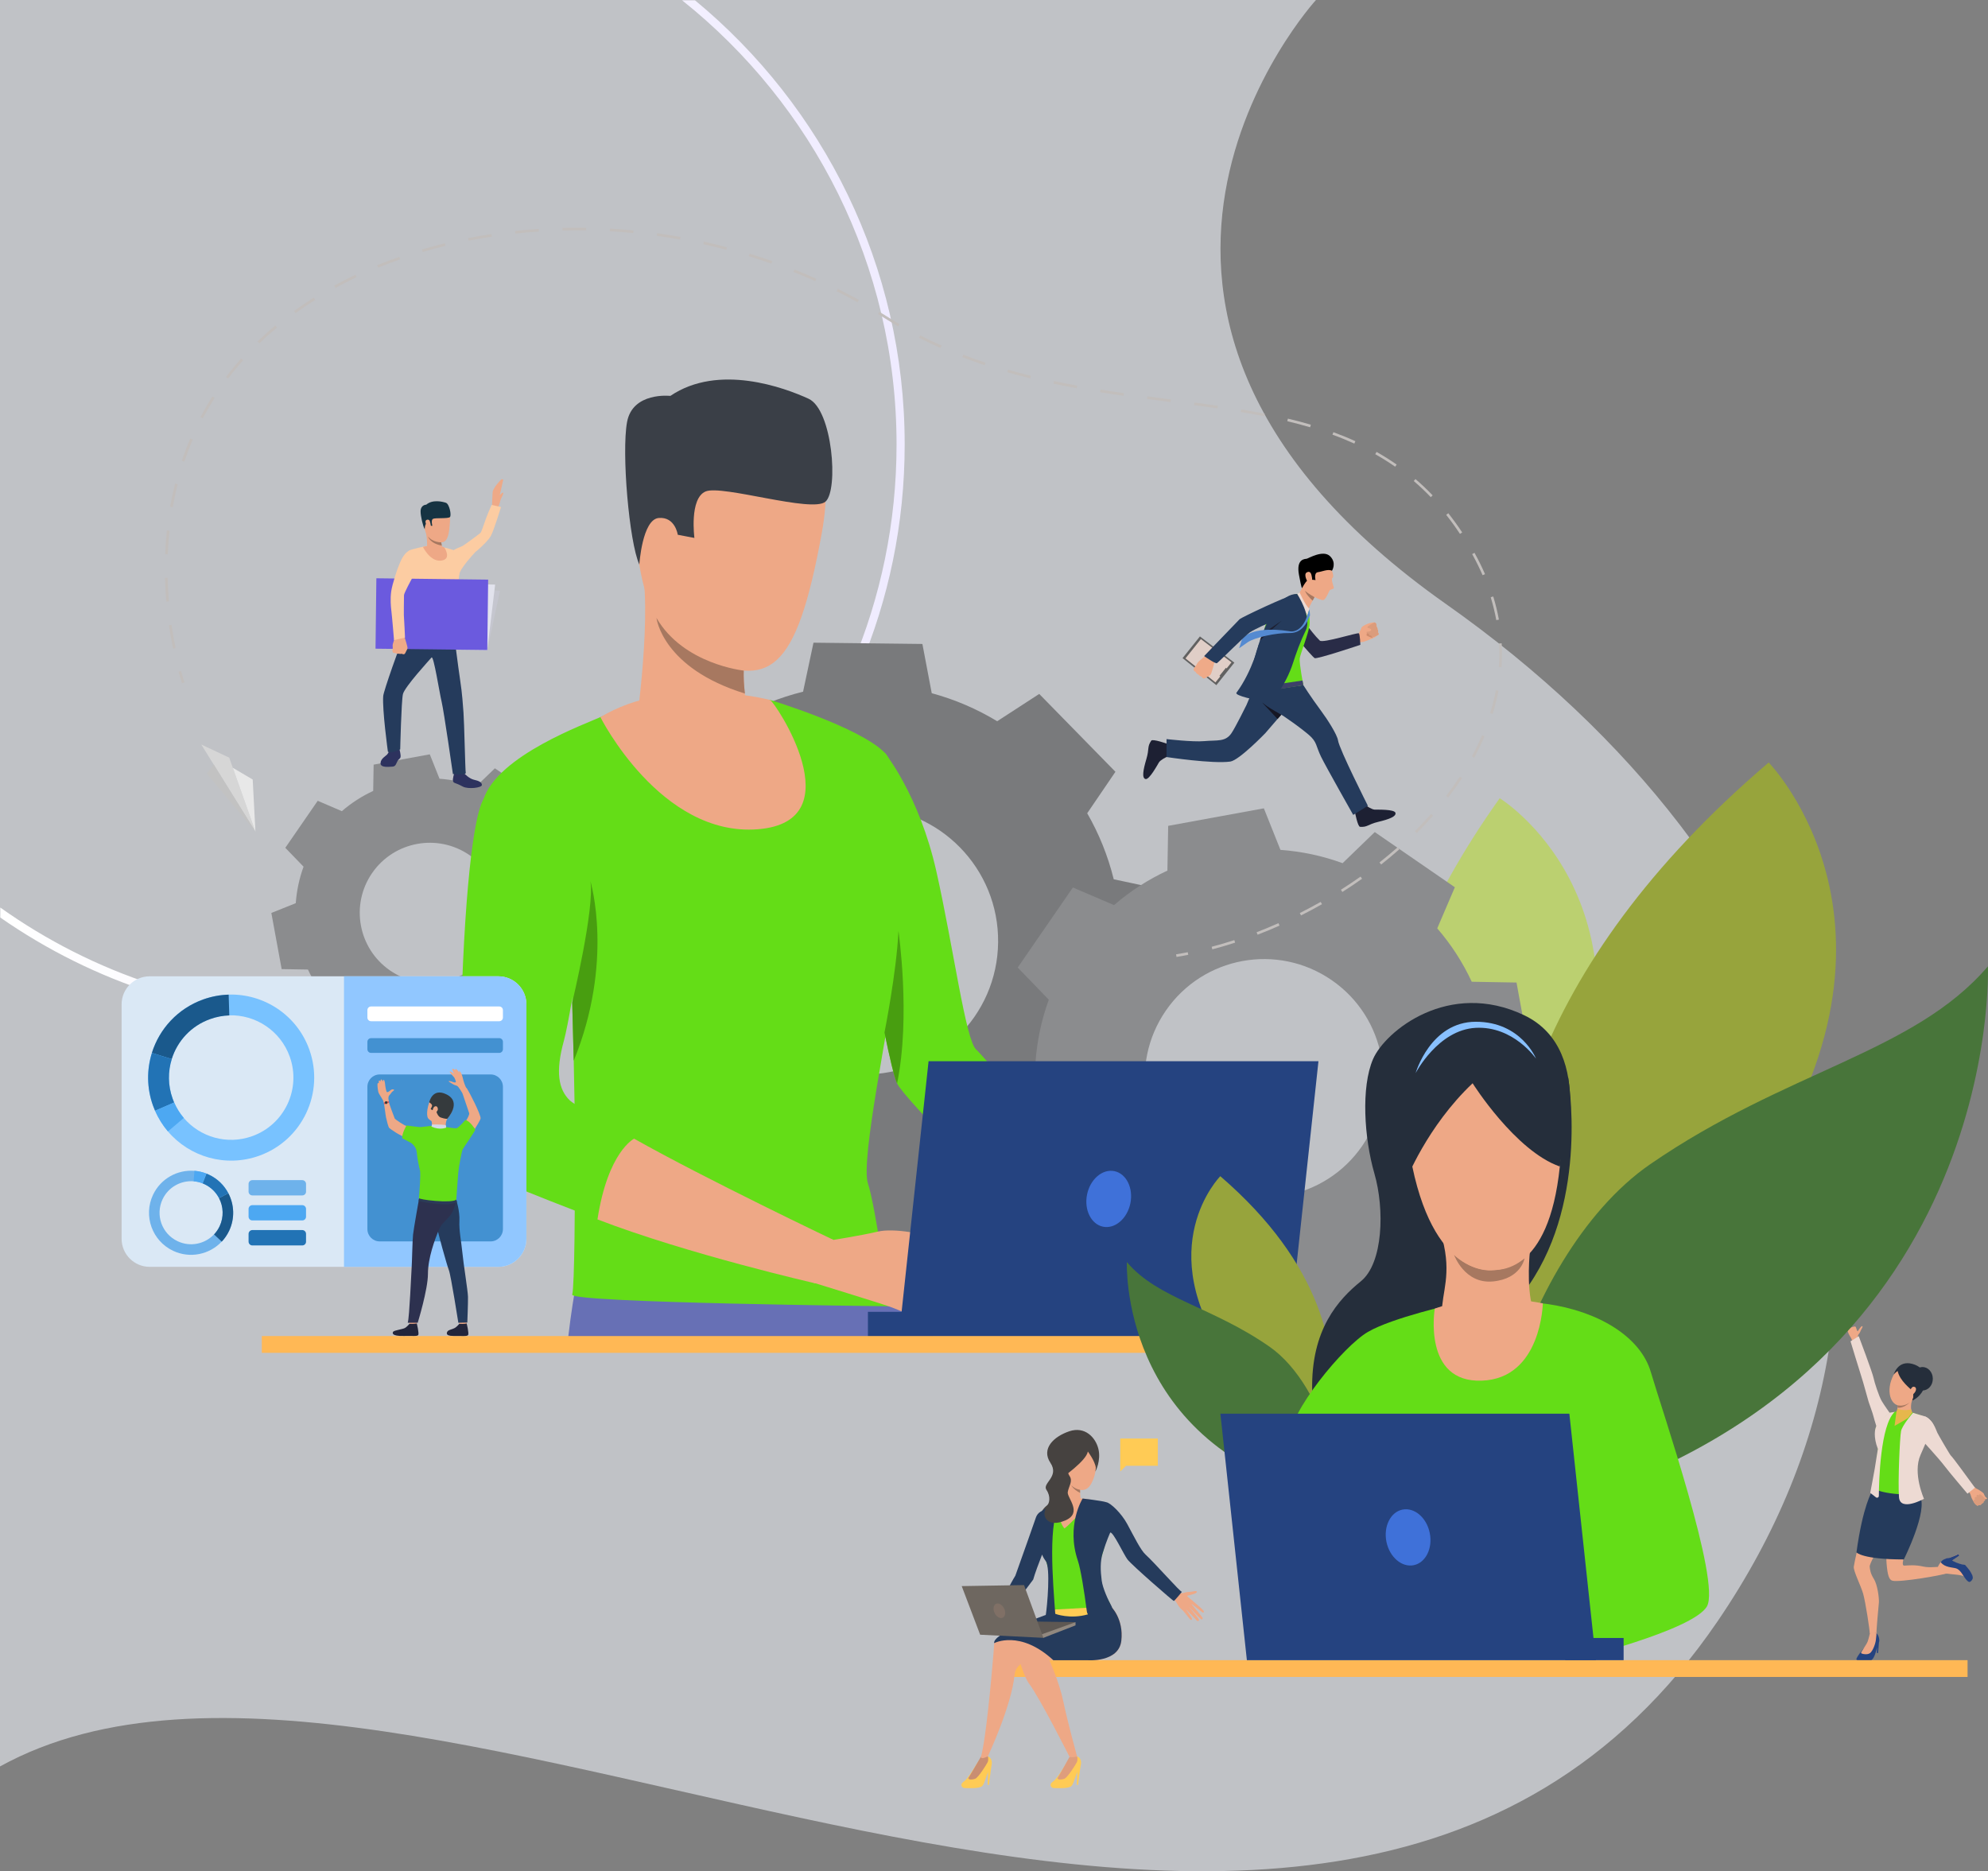 <?xml version="1.0" encoding="utf-8"?>
<!-- Generator: Adobe Illustrator 23.0.0, SVG Export Plug-In . SVG Version: 6.00 Build 0)  -->
<svg version="1.1" id="Слой_1" xmlns="http://www.w3.org/2000/svg" xmlns:xlink="http://www.w3.org/1999/xlink" x="0px" y="0px"
	 viewBox="0 0 408.53 384.56" style="enable-background:new 0 0 408.53 384.56;" xml:space="preserve">
<rect x="0" y="0" width="408.53" height="384.56" fill="#808080" stroke="none"/>
<style type="text/css">
	.st0{opacity:0.6;fill:#EBEFF5;}
	.st1{fill:url(#SVGID_1_);}
	.st2{fill:#EEA886;}
	.st3{fill:#EEA987;}
	.st4{fill:#74C4B8;}
	.st5{fill:#DB9C7C;}
	.st6{fill:#EDDAD3;}
	.st7{fill:#253B5C;}
	.st8{fill:#64DD17;}
	.st9{fill:#252E3B;}
	.st10{fill:#A77860;}
	.st11{fill:#E6B74C;}
	.st12{fill:#254380;}
	.st13{fill:#BBD070;}
	.st14{fill:#97A43C;}
	.st15{fill:#48753A;}
	.st16{fill:#797A7C;}
	.st17{fill:#8B8C8E;}
	.st18{fill:#6770B5;}
	.st19{fill:#3A3F47;}
	.st20{fill:#489E10;}
	.st21{fill:#C5C6CF;}
	.st22{fill:#E2E3ED;}
	.st23{fill:#2D325E;}
	.st24{fill:#FCCCA2;}
	.st25{fill:#163342;}
	.st26{fill:#6B5ADE;}
	.st27{fill:#EFAA88;}
	.st28{fill:#D6D6D6;}
	.st29{fill:#E8E8E8;}
	.st30{fill:#C2C2C2;}
	.st31{fill:#DAE8F5;}
	.st32{fill:#78C2FF;}
	.st33{fill:#1A598C;}
	.st34{fill:#2273B5;}
	.st35{fill:#4DA8F2;}
	.st36{fill:#6EB2EB;}
	.st37{fill:#91C7FF;}
	.st38{fill:#FFFFFF;}
	.st39{fill:#4391D1;}
	.st40{fill:#FFB855;}
	.st41{fill:#22253B;}
	.st42{fill:#2D314F;}
	.st43{fill:#2B3B57;}
	.st44{fill:#353A3D;}
	.st45{fill:#D4D8E8;}
	.st46{fill:#E55353;}
	.st47{fill:#FFCB55;}
	.st48{fill:#C98E72;}
	.st49{fill:#DE9D7D;}
	.st50{fill:#464240;}
	.st51{fill:#EB4747;}
	.st52{fill:#5E5853;}
	.st53{fill:#91887F;}
	.st54{fill:#6E6760;}
	.st55{fill:#807066;}
	.st56{fill:#C2BEBC;}
	.st57{fill:#616161;}
	.st58{fill:#E0CEC7;}
	.st59{fill:#1D2033;}
	.st60{fill:#CF8C6C;}
	.st61{fill:#292C47;}
	.st62{fill:#3D4169;}
	.st63{fill:#1D2133;}
	.st64{fill:#548AD1;}
	.st65{fill:#151624;}
	.st66{fill:#3F71D9;}
	.st67{fill:#88C0FF;}
</style>
<path class="st0" d="M352.98,333.16C270.25,454.52,84.18,316.6,0,363.02V0h270.43c0,0-58.6,64.03,26.73,124.14
	C373.93,178.23,402.14,261.05,352.98,333.16z"/>
<linearGradient id="SVGID_1_" gradientUnits="userSpaceOnUse" x1="0.065" y1="104.893" x2="185.919" y2="104.893">
	<stop  offset="0" style="stop-color:#FFFFFF"/>
	<stop  offset="1" style="stop-color:#EFEBFF"/>
</linearGradient>
<path class="st1" d="M142.83,0.07h-2.65c26.83,21.4,44.06,54.36,44.06,91.28c0,64.35-52.35,116.7-116.7,116.7
	c-25.12,0-48.41-7.98-67.48-21.54v2.05c19.16,13.34,42.42,21.16,67.48,21.16c65.27,0,118.37-53.1,118.37-118.38
	C185.92,54.64,169.13,21.79,142.83,0.07z"/>
<path class="st2" d="M381.76,275.2c0,0-0.06-0.74,0.18-0.99c0.24-0.26,0.43-0.71,0.48-0.86c0.07-0.2,0.51-0.73,0.26-0.81
	c-0.24-0.08-0.76,0.85-0.91,1.03c-0.15,0.18-0.3-0.79-0.47-0.93c-0.17-0.14-1.79,0.3-1.6,0.95c0.19,0.64,0.59,1.19,0.71,1.42
	c0.05,0.11,0.24,0.59,0.24,0.59L381.76,275.2z"/>
<g>
	<path class="st3" d="M389.87,311.19c0,0-2.31,5.03-3.12,6.03c-0.8,1-2.61,4.15-2.53,4.76c0.08,0.61,0.12,1.34,0.86,2.51
		c0.74,1.17,1.09,3.92,1.03,4.81c-0.06,0.89-0.59,6.09-0.49,6.52c0.1,0.43-1.4,0.53-1.39-0.05c0.01-0.89-0.89-6.59-1.35-8.23
		c-0.46-1.63-2.03-4.67-1.93-5.57c0.11-0.9,1.11-5.22,1.49-6.52c0.68-2.32,1.99-6.35,2.22-6.87
		C384.92,308,390.76,304.3,389.87,311.19z"/>
</g>
<g>
	<path class="st3" d="M392.33,306.4c0,0,1.79,2.14,1.18,4.55c-0.61,2.41-2.11,7.72-2.2,8.59c-0.09,0.87-0.64,2.24,0.05,2.21
		c0.94-0.04,2.04-0.22,3.97,0.21c1.27,0.28,3.08-0.05,4.38,0.03c0.52,0.03,0.49,1.02,0.04,1.39c-0.35,0.3-9.2,1.83-10.82,1.48
		c-0.7-0.15-1.04-1.01-1.25-3.63c-0.1-1.18,0.04-5.24-0.12-6.65c-0.17-1.41,0-3.59,0-3.59S385.07,304.77,392.33,306.4z"/>
</g>
<g>
	<path class="st4" d="M383.83,308.85c1.45,1.73,4.38,3.33,4.64,3.41c0.25,0.08,0.54,0.1,0.54,0.1c0.58-1.56,1.34-2.59,2.07-3.24
		c1.75-1.55,3.6-0.99,3.6-0.99c0-0.04-0.03-0.12-0.04-0.16c0,0,0,0,0,0c-0.12-0.68-0.69-1.47-0.75-1.55c0,0,0,0,0,0c0,0,0,0,0,0
		c-5.41,1.78-9.08,1.21-9.51,1.13c-0.03,0-0.04-0.01-0.04-0.01C384.18,307.87,383.83,308.85,383.83,308.85z"/>
</g>
<g>
	<g>
		<g>
			<path class="st2" d="M405.33,305.4c0,0,0.37,0.14,0.57,0.34c0.15,0.16,0.5,0.3,0.68,0.4c0.18,0.09,0.89,0.58,1.03,0.74
				c0.06,0.06,0.25,0.6,0.38,0.72c0.13,0.12,0.43,0.33,0.32,0.44c-0.11,0.11-0.43-0.01-0.43-0.01s0.11,0.12,0.05,0.24
				c-0.13,0.24-0.3,0.24-0.3,0.24s0.04,0.19-0.04,0.28c-0.18,0.19-0.34,0.19-0.34,0.19s-0.03,0.14-0.18,0.25
				c-0.19,0.13-0.39,0.03-0.39,0.03s-0.2,0.22-0.35,0.16c-0.15-0.06-0.23-0.18-0.34-0.25c-0.11-0.08-0.79-0.96-0.99-1.82
				c-0.2-0.85-1.05-1.26-1.05-1.26L405.33,305.4z"/>
		</g>
	</g>
</g>
<g>
	<g>
		<path class="st5" d="M407.83,307.92c0,0-0.61-0.8-0.95-0.81c-0.34-0.01-0.14,0.29-0.14,0.29s-0.2-0.3-0.46-0.17
			c-0.26,0.13,0,0.47,0,0.47s-0.21-0.19-0.42,0.03c-0.21,0.22,0.07,0.46,0.07,0.46s-0.45-0.1-0.39,0.27
			c0.1,0.62,0.76,0.96,0.76,0.96s0.17,0.07,0.35-0.16c0,0,0.4,0.19,0.57-0.28c0,0,0.5-0.07,0.39-0.47
			C407.6,308.51,408.14,308.4,407.83,307.92z"/>
	</g>
</g>
<path class="st6" d="M388.31,290.34c0,0-1.13-1.59-1.61-2.4c-0.57-0.95-1.52-3.88-1.68-4.73c-0.22-1.13-3.05-8.61-3.05-8.61
	l-1.69,1.05c0,0,2.04,6.73,2.26,7.35c0.32,0.92,1.22,4.32,1.46,5.09c0.19,0.62,0.79,2.15,1.01,3.04c0.2,0.81,0.85,2.81,0.85,2.81
	L388.31,290.34z"/>
<path class="st7" d="M381.5,319.03c0,0,1.18,1.45,9.73,1.45c0,0,5.11-10.18,3.27-13.13c-1.61-2.59-9.82-0.83-9.82-0.83
	S382.8,309.49,381.5,319.03z"/>
<g>
	<path class="st8" d="M390.39,289.85c0,0-1.39,0.45-1.86,0.48c-0.47,0.03-2.54,2.1-2.95,2.9c-0.42,0.8-0.27,2.1,0.18,3.66
		c0.45,1.56-0.22,1.98-0.12,3.49c0.1,1.52-0.05,4.68-0.21,5.49c-0.16,0.81,7.26,1.93,9.15,0.65c0,0-1.38-2.78-1.55-3.17
		c-0.17-0.39,0.27-2.36,0.53-2.84c0.27-0.49,2.17-4.39,2.17-4.39s1.52-3.47,0.63-4.36c-0.77-0.78-3.08-1.32-3.48-1.52
		C392.48,290.05,391.26,289.83,390.39,289.85z"/>
</g>
<g>
	<path class="st2" d="M394.12,281.21c-0.67-0.5-3.23-2.01-4.98,1.32c-1.75,3.33-0.58,6.45,1.42,6.34c2-0.11,3.87-2.21,4.55-4.04
		C395.8,283,394.97,281.84,394.12,281.21z"/>
</g>
<g>
	<path class="st9" d="M389.14,282.53c0,0,0.8-3.06,3.84-2.24c3.04,0.83,3.08,3.55,2.27,5.28c-0.81,1.73-2.35,2.29-2.35,2.29
		s0.56-1.42,0.1-1.99c-0.46-0.56-2.57-2.04-3.04-4.12C389.97,281.77,389.32,282.17,389.14,282.53z"/>
</g>
<g>
	<path class="st9" d="M392.99,283.38c0.02,1.33,0.98,2.39,2.14,2.37c1.16-0.02,2.08-1.11,2.06-2.44c-0.02-1.33-0.98-2.39-2.14-2.37
		C393.89,280.96,392.97,282.05,392.99,283.38z"/>
</g>
<g>
	<path class="st2" d="M389.96,288.25c0,0-0.05,2.44-0.21,3.22c0,0,1.19,1.54,3.13-1.22c0,0-0.5-1.31,0.21-2.91
		C393.8,285.74,389.96,288.25,389.96,288.25z"/>
</g>
<g>
	<polygon class="st2" points="389.75,291.47 389.59,292.72 391.31,291.75 	"/>
</g>
<g>
	<path class="st6" d="M393.11,290.34c0,0-2.21,2.56-2.45,3.78c-0.25,1.22-0.66,10.54-0.42,13.58c0.24,3.04,5.14,0.32,5.14,0.32
		s-2.38-5.26-0.72-9.01c1.66-3.75,2.64-6.25,2.64-6.25s-0.63-1.36-1.85-1.71C394.21,290.7,393.11,290.34,393.11,290.34z"/>
</g>
<g>
	<path class="st6" d="M385.4,293.58c0,0-0.52,1.6,0.5,4.19c0,0-0.48,3.06-0.65,4.09c-0.17,1.04-0.92,4.94-0.92,4.94l1.18,0.92
		c0.24,0.18,0.58,0.02,0.59-0.29c0.02-3.04,0.31-14.55,3.25-17.27l-1.06,0.17C388.3,290.32,385.76,292.08,385.4,293.58z"/>
</g>
<g>
	<path class="st2" d="M392.9,285.15c0.2-0.24,0.58-0.21,0.75,0.02c0.16,0.22,0.14,0.74-0.39,1.25
		C392.74,286.93,391.43,286.99,392.9,285.15z"/>
</g>
<g>
	<path class="st10" d="M389.94,288.79l-0.01,0.48c0,0,1.06,0.35,2.7-1.2C392.63,288.07,391.46,289.17,389.94,288.79z"/>
</g>
<path class="st11" d="M392.74,289.64c0,0-1.45,0.41-2.83-0.13l-0.21,0.69l-0.37,2.83c0,0,2.86-1.6,2.87-1.7
	c0.01-0.1,0.76-1.05,0.76-1.05L392.74,289.64z"/>
<g>
	<path class="st6" d="M395.6,291.11c0,0,0.44,0.1,1.2,0.91c0.75,0.8,1.12,1.99,1.32,2.42c0.2,0.43,2.63,4.61,2.78,4.7
		c0.14,0.09,1.3,1.61,2.23,2.89c1,1.37,2.72,3.71,2.72,3.71l-1.54,1.23c0,0-3.84-4.52-4.79-5.79c-1.01-1.35-4.63-5.3-4.63-5.3
		S392.65,292.19,395.6,291.11z"/>
</g>
<path class="st12" d="M382.97,338.78c1.72-1.51,1.26-3.05,1.26-3.05s0.69-0.25,1.25-0.11c0.56,0.14,0.86,1.48,0.64,1.9l-0.17,2.19
	l-0.28-0.02l0.09-1.17c-0.33,1.13-0.65,2.55-1.41,2.77c-1.03,0.3-2.66,0.12-2.85-0.23C381.31,340.72,382.97,338.78,382.97,338.78z"
	/>
<g>
	<path class="st2" d="M384.24,335.72c0,0-0.2,0.96-0.44,1.63c-0.25,0.67-1.39,2.16-1.36,2.35c0.03,0.19,1.3,0.47,1.86,0.02
		c0.56-0.45,1.08-1.83,1.19-2.68c0.12-0.85,0.12-1.37,0.12-1.37S384.91,335.11,384.24,335.72z"/>
</g>
<path class="st2" d="M398.91,323.57c0,0,1.06-0.25,1.47-0.14c0.42,0.1,2.79,0.18,3.16,0.54c0.37,0.35,1,1.13,1.2,1.03
	c0.2-0.09,1.05-0.67,0.25-1.85c-0.8-1.18-1.04-1.47-1.53-1.54s-2.09-0.6-2.3-0.91l1.47-1l-0.21-0.31c0,0-2.02,0.95-2.54,0.95
	c-0.51,0.01-1.64,1.14-1.76,2.1C398.02,323.4,398.91,323.57,398.91,323.57z"/>
<path class="st12" d="M403.55,323.97c0,0-0.74-1.41-1.56-1.65c-0.81-0.24-2.35-0.18-3.15-1.25c0,0,0.22-0.75,1.82-0.93
	c0,0,1.56-0.58,1.77-0.75l0.21,0.31l-1.47,1c0,0,1.26,0.75,2.64,0.9c0,0,1.94,1.97,1.55,2.88c0,0-0.18,0.48-0.59,0.62
	C404.36,325.23,403.55,323.97,403.55,323.97z"/>
<g>
	<g>
		<path class="st13" d="M308.19,164.04c0,0,33.55,20.61,13.98,70.66c-19.57,50.05-7.74,69.28-7.74,69.28S246.9,250.05,308.19,164.04
			z"/>
	</g>
</g>
<g>
	<g>
		<path class="st14" d="M363.46,156.7c0,0,33.95,34.71-4.47,88.7c-38.41,53.99-30.04,80.54-30.04,80.54S264.38,241.19,363.46,156.7z
			"/>
	</g>
</g>
<g>
	<g>
		<path class="st15" d="M317.14,310.33c-19.25,5.3-6.11-51.72,21.97-71.07c28.08-19.34,54.16-22.85,69.4-40.66
			C408.51,198.6,411.94,284.2,317.14,310.33z"/>
	</g>
</g>
<path class="st16" d="M228.87,180.7c-1.19-4.82-3.04-9.38-5.45-13.57l5.8-8.52l-7.83-8l-7.83-8l-8.64,5.61
	c-4.14-2.51-8.66-4.46-13.45-5.76l-1.92-10.12l-11.19-0.13l-11.19-0.13l-2.14,10.07c-4.82,1.19-9.38,3.04-13.57,5.45l-8.52-5.8
	l-8,7.83l-8,7.83l5.61,8.64c-2.51,4.14-4.46,8.66-5.76,13.45l-10.12,1.92l-0.13,11.19l-0.13,11.19l10.07,2.14
	c1.19,4.82,3.04,9.38,5.45,13.57l-5.8,8.52l7.83,8l7.83,8l8.64-5.61c4.14,2.51,8.66,4.46,13.45,5.76l1.92,10.12l11.19,0.13
	l11.19,0.13l2.14-10.07c4.82-1.19,9.38-3.04,13.57-5.45l8.52,5.8l8-7.83l8-7.83l-5.61-8.64c2.51-4.14,4.46-8.66,5.76-13.45
	l10.12-1.92l0.13-11.19l0.13-11.19L228.87,180.7z M177.36,220.8c-15.16-0.17-27.31-12.6-27.14-27.75
	c0.17-15.16,12.6-27.31,27.75-27.14c15.16,0.17,27.31,12.6,27.14,27.75C204.95,208.82,192.52,220.97,177.36,220.8z"/>
<path class="st17" d="M303.97,237.76c1.52-4.16,2.42-8.46,2.73-12.77l8.54-3.41l-1.8-9.83l-1.8-9.83l-9.2-0.16
	c-1.82-3.92-4.19-7.62-7.09-10.97l3.62-8.45l-8.23-5.67l-8.23-5.67l-6.61,6.39c-4.16-1.52-8.46-2.42-12.77-2.73l-3.41-8.54
	l-9.83,1.8l-9.83,1.8l-0.16,9.2c-3.92,1.82-7.62,4.19-10.97,7.09l-8.45-3.62l-5.67,8.22l-5.67,8.23l6.39,6.61
	c-1.52,4.16-2.42,8.46-2.73,12.77l-8.54,3.41l1.8,9.83l1.8,9.83l9.2,0.16c1.82,3.92,4.19,7.62,7.09,10.97l-3.62,8.45l8.23,5.67
	l8.23,5.67l6.61-6.39c4.16,1.52,8.46,2.42,12.77,2.73l3.41,8.54l9.83-1.8l9.83-1.8l0.16-9.2c3.92-1.82,7.62-4.19,10.97-7.09
	l8.45,3.62l5.67-8.23l5.67-8.23L303.97,237.76z M245.84,241.77c-11.14-7.68-13.94-22.94-6.26-34.08
	c7.68-11.14,22.94-13.94,34.08-6.26c11.14,7.68,13.94,22.94,6.26,34.08C272.24,246.65,256.98,249.45,245.84,241.77z"/>
<path class="st17" d="M114.29,197.08c0.89-2.44,1.42-4.97,1.6-7.5l5.02-2l-1.06-5.77l-1.06-5.77l-5.4-0.09
	c-1.07-2.3-2.46-4.48-4.16-6.44l2.13-4.96l-4.83-3.33l-4.83-3.33l-3.88,3.75c-2.44-0.89-4.97-1.42-7.5-1.6l-2-5.02l-5.77,1.06
	l-5.77,1.06l-0.09,5.4c-2.3,1.07-4.48,2.46-6.44,4.16l-4.96-2.13l-3.33,4.83l-3.33,4.83l3.75,3.88c-0.89,2.44-1.42,4.97-1.6,7.5
	l-5.02,2.01l1.06,5.77l1.06,5.77l5.4,0.09c1.07,2.3,2.46,4.48,4.16,6.44l-2.13,4.96l4.83,3.33l4.83,3.33l3.88-3.75
	c2.44,0.89,4.97,1.42,7.5,1.6l2,5.02l5.77-1.06l5.77-1.06l0.09-5.4c2.3-1.07,4.48-2.46,6.44-4.16l4.96,2.13l3.33-4.83l3.33-4.83
	L114.29,197.08z M80.15,199.44c-6.54-4.51-8.19-13.48-3.68-20.02c4.51-6.54,13.48-8.19,20.02-3.68c6.54,4.51,8.19,13.48,3.67,20.02
	C95.65,202.3,86.69,203.95,80.15,199.44z"/>
<path class="st18" d="M116.41,277.63h70.36c-0.13-0.82-0.24-2.11-0.35-3.33c-0.68-7.33-1.11-12.2-1.11-12.2s-57.69-28.6-64.02-9.8
	c-2.03,6.04-3.47,13.58-4.46,21.99C116.68,275.56,116.54,276.85,116.41,277.63z"/>
<path class="st8" d="M175.95,180.41c0,0,3.22,19.14,5.81,31.78c0,0,0,0,0,0c1.05,5.13,2,9.18,2.59,10.46
	c0.74,1.61,6.78,8.09,14.17,15.71c12.97,13.35,30.11,30.17,30.11,30.17l6.7-12.72c0,0-15.22-17.85-25.54-29.76
	c-4.78-5.51-8.5-9.75-9.19-10.36c-2.16-1.93-4.66-20.95-8.18-36.62c-3.52-15.67-10.58-24.33-10.58-24.33L175.95,180.41z"/>
<path class="st2" d="M198.53,238.36c12.97,13.35,30.11,30.17,30.11,30.17l6.7-12.72c0,0-15.22-17.85-25.54-29.76
	C206.63,227.61,200.83,231.31,198.53,238.36z"/>
<path class="st8" d="M117.59,266.05c-0.48,1.7,65.15,2.4,65.15,2.4s-2.79-20.47-4.38-25.24c-1.59-4.77,4.52-33.28,5.54-42.59
	c0.82-7.45,2.87-40.79-2.04-45.88c-5.13-5.32-23.62-10.9-23.62-10.9l-26.95,1c0,0-4.45,0.93-7.63,2.41
	c-3.18,1.48-21.36,7.95-24.31,17.04c-2.95,9.08,18.14,38.29,18.14,38.29s0.04,1.31,0.1,3.46c0,0,0,0,0,0
	c0.08,2.87,0.2,7.23,0.31,11.96c0.14,6.12,0.26,12.87,0.26,17.79C118.17,247.38,118.07,264.35,117.59,266.05z"/>
<path class="st2" d="M150.84,85.29c0,0,23.39-5.28,18.05,24.17c-5.34,29.44-10.97,31.76-25.09,25.66
	c-14.11-6.09-12.85-24.96-13.56-34.21C129.53,91.66,143.38,85.61,150.84,85.29z"/>
<path class="st2" d="M157.03,151.4c0,0-10.36,10.98-26.74,1c0,0,3.66-23.8,1.73-35.4c-1.93-11.59,21.36,17.97,21.36,17.97
	c-0.31,0.16-0.51,1.27-0.56,2.84c-0.04,1.33,0.03,3,0.24,4.72C153.56,146.38,154.76,150.45,157.03,151.4z"/>
<path class="st2" d="M138.29,105.55c-0.31-2.6-5.44-3.55-5.86,0.34c-0.41,3.89,2.33,10.73,4.28,10.06
	C138.67,115.28,138.72,109.13,138.29,105.55z"/>
<path class="st19" d="M131.38,116.02c0,0,0.6-9.28,3.99-9.57c3.39-0.29,3.91,3.45,3.91,3.45l3.42,0.65c0,0-1.08-8.13,2.3-9.55
	c3.38-1.42,21.92,4.48,24.64,2.09c2.72-2.39,1.44-18.88-3.47-21.14c-4.91-2.26-18.48-7.31-28.41-0.59c0,0-7.75-0.88-8.9,5.37
	C127.71,92.98,129.28,111.37,131.38,116.02z"/>
<path class="st10" d="M153.08,142.53c-16.89-5.21-18.16-15.38-18.18-15.54c5.56,9.56,17.94,10.82,17.94,10.82
	C152.8,139.14,152.87,140.81,153.08,142.53z"/>
<path class="st2" d="M123.38,147.38c0,0,12.37,24.63,32.36,23.04c19.99-1.59,3.41-26.34,2.5-26.57
	C157.24,143.59,137.74,138.73,123.38,147.38z"/>
<path class="st8" d="M96.23,239.46c0.91,1.06,12.95,5.9,26.55,11.14l0,0c18.58,7.16,39.54,13.93,39.54,13.93l4.77-10.23
	c0,0-21.95-11.93-36.78-20.29c-7-3.95-12.42-7.11-13.19-7.84c-2.38-2.27-3-5.91-1.25-12.26c1.75-6.35,5.79-35.54,6.25-38.95
	c0.45-3.41-1.14-12.49-9.65-12.95c-8.52-0.45-12.85,1.95-12.85,1.95s-2.14,0.89-3.73,21.56C94.3,206.19,94.07,236.96,96.23,239.46z"
	/>
<path class="st20" d="M117.59,206.04C117.59,206.05,117.59,206.05,117.59,206.04c0.08,2.87,0.2,7.23,0.31,11.96
	c8.31-20.38,3.51-36.63,3.43-36.91C122.23,186.62,117.65,205.77,117.59,206.04z"/>
<path class="st20" d="M181.76,212.19C181.76,212.19,181.76,212.19,181.76,212.19c1.05,5.13,2,9.19,2.59,10.46
	c2.84-13.74,0.28-31.33,0.28-31.33C184.25,199.72,181.76,212.19,181.76,212.19z"/>
<path class="st2" d="M122.78,250.6L122.78,250.6c18.58,7.16,44.78,13.14,44.78,13.14l3.71-8.93c0,0-26.13-12.44-40.96-20.8
	C130.31,234.01,124.92,236.64,122.78,250.6z"/>
<path class="st2" d="M171.28,254.81c0,0,5.44-0.85,9.2-1.72c2.91-0.68,10.14,0.26,11.98,2.12c1.84,1.87,7.7,14.87,8.81,15.66
	c1.11,0.79-0.57,2.63-2.51,1.71c0,0-1.47,2.57-5.88,0.44c-4.41-2.13-7.71-3.66-10.02-4.48c-2.31-0.82-15.75-4.95-15.75-4.95
	S167.81,253.42,171.28,254.81z"/>
<path class="st2" d="M190.51,256.31c0,0,3.49,1.69,4.4,2.44c0.91,0.75,4.61,3.52,5.5,4.17c0.9,0.65-1.35,2.5-7.96-0.36
	C185.86,259.7,190.51,256.31,190.51,256.31z"/>
<polygon class="st12" points="190.82,218.09 184.73,274.69 264.85,274.69 270.94,218.09 "/>
<rect x="178.36" y="269.6" transform="matrix(-1 -1.224647e-16 1.224647e-16 -1 370.097 544.283)" class="st12" width="13.38" height="5.09"/>
<polygon class="st21" points="102.75,121.42 79.36,119.64 79.06,133.32 100.13,133.57 "/>
<polygon class="st22" points="101.75,120.14 79.36,119.64 79.06,133.32 100.13,133.57 "/>
<g>
	<path class="st3" d="M102.29,104.21c0,0-0.54,0.58-0.75,0.32c-0.21-0.26-0.44-0.63-0.44-0.63L102.29,104.21z"/>
	<path class="st3" d="M103.41,98.62l-0.72,3.18c0.21-0.26,0.59-0.67,0.71-0.54c0.17,0.18-0.41,1.04-0.52,1.41
		c-0.09,0.34-0.22,0.88-0.37,1.19l-0.26,0.52l-1.14-0.48c0,0,0.08-2.27,0.13-2.78c0.08-0.83,1.7-2.61,1.86-2.63
		C103.38,98.46,103.41,98.62,103.41,98.62z"/>
</g>
<path class="st23" d="M80.15,154c0,0-0.33,0.77-0.61,1.08c-0.28,0.3-1.32,0.84-1.34,1.76c-0.02,0.99,1.75,0.74,2.43,0.71
	c0.69-0.03,0.75-0.56,1.04-1.11c0.3-0.56,0.59-0.46,0.65-0.91c0.06-0.45-0.21-1.47-0.21-1.47L80.15,154z"/>
<g>
	<path class="st23" d="M95.46,159c0,0,0.95,1.02,1.92,1.24c0.97,0.22,1.65,0.5,1.65,1.08c0,0.58-2.81,0.92-3.92,0.33
		c-1.65-0.89-1.82-0.63-2-1.07c-0.18-0.44,0.24-1.59,0.23-1.73C93.32,158.68,95.46,159,95.46,159z"/>
</g>
<path class="st7" d="M93.25,129.9c0,0,0.92,7.33,1.3,9.8c0.45,2.9,0.58,5.29,0.7,6.79c0.15,1.88,0.35,11.78,0.46,12.33
	c0.11,0.55-2.64,0.25-2.64,0.25s-1.84-12.86-2.32-14.87c-0.45-1.87-1.64-9.58-2.07-9.08c-0.43,0.5-5.55,6.07-5.88,7.53
	c-0.33,1.47-0.56,11.36-0.56,11.36s-1.96,0.93-2.53,0.47c0,0-1.19-8.68-0.96-11.44c0.09-1.05,3.2-9.88,5.03-14.51
	C84.75,126.09,93.25,129.9,93.25,129.9z"/>
<path class="st24" d="M90.5,112.33c0,0,2.66,0.58,2.97,0.87c0.34,0.3,0.91,3.23,0.94,4.04c0.03,0.81-0.37,4.21-0.73,5.46
	c-0.36,1.26-0.36,7.86-0.22,8.9c0,0-5.36,0.98-10.62,0.23c0,0,0.98-5.72,0.79-7.46c-0.24-2.22-0.83-7.34-0.83-7.34
	s0.75-3.43,1.22-3.83c0.47-0.39,3.75-1,3.75-1L90.5,112.33z"/>
<path class="st2" d="M89.5,104.07c0,0,3.22-1.15,2.97,3.11c-0.25,4.26-1.01,4.68-3.11,4.06c-2.1-0.62-2.25-3.31-2.5-4.61
	C86.6,105.34,88.45,104.25,89.5,104.07z"/>
<path class="st2" d="M91.02,113.01c0,0-1.68,1.33-3.26-0.8c0,0,0.09-1.71-0.38-3.32c-0.47-1.61,3.33,2.18,3.33,2.18
	c-0.04,0.03-0.05,0.19-0.03,0.41c0.02,0.19,0.06,0.42,0.12,0.66C90.93,112.67,90.9,112.57,91.02,113.01z"/>
<path class="st25" d="M87.28,108.75c0,0,0-1.14,0.48-1.24c0.47-0.1,0.71,0.56,0.71,0.56l0.38-0.02c0,0-0.33-1.16,0.13-1.42
	c0.45-0.26,3.15,0.01,3.49-0.38c0.34-0.38-0.12-2.7-0.85-2.93c-0.73-0.24-2.74-0.72-4.03,0.4c0,0-1.14-0.01-1.16,1.37
	C86.42,106.01,86.9,108.13,87.28,108.75z"/>
<path class="st10" d="M90.8,112.13c-2.48-0.45-2.83-1.86-2.84-1.89c0.95,1.26,2.72,1.22,2.72,1.22
	C90.7,111.66,90.74,111.89,90.8,112.13z"/>
<path class="st2" d="M88.3,107.04c-0.14-0.38-0.94-0.34-0.86,0.26c0.08,0.6,0.72,1.52,0.99,1.35
	C88.69,108.48,88.49,107.56,88.3,107.04z"/>
<path class="st2" d="M86.9,112.38c0,0,1.47,3.05,3.68,2.84c2.21-0.22,0.96-2.35,0.75-2.69C91.33,112.52,90.01,111.65,86.9,112.38z"
	/>
<g>
	<path class="st24" d="M100.89,110.09c0.64-1.21,2.07-5.89,2.07-5.89l-1.94-0.43c0,0-1.06,2.35-1.57,3.98
		c-0.25,0.79-0.58,1.57-0.65,1.7c-0.07,0.13-3.41,2.59-3.78,2.77c-0.36,0.18-1.75,0.64-2.43,1.31c-0.67,0.66-0.36,1.59-0.36,1.59
		c1.38,1.83,4.01-0.49,4.01-0.49S99.99,111.79,100.89,110.09z"/>
</g>
<path class="st24" d="M97.6,113.53c0,0-3.11,3.31-3.23,4.55c-0.09,0.88-0.6-2.67-0.6-2.67L97.6,113.53z"/>
<rect x="77.25" y="118.97" transform="matrix(1 0.012 -0.012 1 1.52 -1.055)" class="st26" width="22.97" height="14.47"/>
<path class="st27" d="M80.73,134.07c0,0-0.11-0.27-0.09-0.41c0,0,0.04-0.25,0.06-0.43c0-0.06,0.01-0.11,0.01-0.14
	c0-0.14-0.06-0.43,0.02-0.76c0.08-0.33,0.47-1.47,0.47-1.47l1.03,0.17l0.9-0.11c0,0,0.65,1.96,0.61,2.27c0,0.03-0.01,0.06-0.02,0.09
	c-0.06,0.26-0.21,0.44-0.26,0.57c-0.02,0.05-0.22,0.53-0.37,0.58c-0.21,0.06-0.38,0.02-0.49-0.08c0,0-0.41,0.1-0.67-0.02
	c0,0-0.38,0.11-0.66-0.14C81.26,134.2,80.86,134.26,80.73,134.07z"/>
<path class="st24" d="M85.49,113.15c0.35,0.14,0.71,0.99,0.41,2.64c-0.32,1.77-0.91,2.53-1.15,2.94c-0.24,0.41-1.73,3.17-1.73,3.58
	c0,1.07-0.06,3.89-0.03,4.1c0.05,0.37,0.24,4.62,0.24,4.62l-2.26,0.52c0,0-0.39-4.79-0.57-6.24c-0.07-0.58-0.23-2.18-0.01-3.76
	c0.21-1.53,1.36-4.9,1.51-5.17C82.05,116.11,83.19,112.22,85.49,113.15z"/>
<g>
	<g>
		<polygon class="st28" points="52.49,170.9 41.36,153.01 47.1,155.7 		"/>
	</g>
</g>
<g>
	<g>
		<polygon class="st29" points="52.49,170.9 51.93,160.2 47.84,157.79 		"/>
	</g>
</g>
<g>
	<g>
		<polygon class="st30" points="43.92,157.12 42.48,158.97 52.49,170.9 		"/>
	</g>
</g>
<path class="st31" d="M108.17,206.4v48.18c0,3.18-2.58,5.77-5.77,5.77H30.76c-3.18,0-5.77-2.58-5.77-5.77V206.4
	c0-3.18,2.58-5.76,5.77-5.76h71.64C105.59,200.64,108.17,203.22,108.17,206.4z"/>
<g>
	<path class="st32" d="M63.57,215.71c-2.55-7.14-9.38-11.53-16.57-11.31c-1.74,0.05-3.5,0.38-5.24,0.99
		c-5.24,1.88-9,6.05-10.54,10.98c-1.07,3.42-1.08,7.2,0.22,10.83c0.13,0.36,0.27,0.72,0.42,1.06c0.68,1.57,1.58,3,2.64,4.25
		c4.46,5.25,11.87,7.47,18.75,5.01C62.12,234.35,66.74,224.59,63.57,215.71z M51.81,233.5c-5.15,1.84-10.71,0.18-14.05-3.76
		c-0.8-0.94-1.47-2-1.98-3.18c-0.11-0.26-0.22-0.53-0.32-0.8c-0.97-2.72-0.97-5.56-0.17-8.12c1.16-3.7,3.97-6.83,7.9-8.23
		c1.3-0.46,2.62-0.71,3.92-0.75c5.39-0.16,10.51,3.13,12.43,8.48C61.93,223.8,58.46,231.13,51.81,233.5z"/>
</g>
<g>
	<path class="st33" d="M35.29,217.65l-4.08-1.27c1.54-4.93,5.3-9.1,10.54-10.98c1.73-0.62,3.49-0.94,5.24-0.99l0.13,4.27
		c-1.31,0.04-2.63,0.28-3.92,0.75C39.27,210.82,36.45,213.95,35.29,217.65z"/>
</g>
<g>
	<path class="st34" d="M35.78,226.57l-3.92,1.7c-0.15-0.35-0.29-0.7-0.42-1.06c-1.3-3.63-1.29-7.41-0.22-10.83l4.08,1.27
		c-0.8,2.56-0.81,5.4,0.17,8.12C35.56,226.04,35.66,226.3,35.78,226.57z"/>
</g>
<g>
	<path class="st35" d="M34.51,232.52c-1.06-1.25-1.96-2.67-2.64-4.25l3.92-1.7c0.51,1.18,1.18,2.25,1.98,3.18L34.51,232.52z"/>
</g>
<g>
	<path class="st36" d="M35.57,257.05c3.47,1.64,7.49,0.77,9.99-1.89c0.61-0.64,1.12-1.39,1.52-2.23c1.21-2.55,1.06-5.39-0.16-7.71
		c-0.84-1.61-2.19-2.97-3.96-3.8c-0.18-0.08-0.35-0.16-0.53-0.23c-0.81-0.32-1.64-0.51-2.47-0.57c-3.48-0.28-6.93,1.58-8.51,4.92
		C29.41,249.85,31.25,255.01,35.57,257.05z M33.41,246.46c1.19-2.51,3.77-3.9,6.38-3.69c0.62,0.05,1.25,0.19,1.85,0.43
		c0.13,0.05,0.27,0.11,0.4,0.17c1.33,0.63,2.34,1.64,2.97,2.85c0.91,1.74,1.02,3.87,0.12,5.78c-0.3,0.63-0.69,1.19-1.14,1.67
		c-1.88,1.99-4.89,2.65-7.49,1.41C33.26,253.56,31.88,249.7,33.41,246.46z"/>
</g>
<g>
	<path class="st33" d="M45.01,246.23l1.92-1c1.21,2.32,1.36,5.16,0.16,7.71c-0.4,0.84-0.91,1.59-1.52,2.23l-1.58-1.48
		c0.45-0.48,0.84-1.04,1.14-1.67C46.03,250.1,45.92,247.96,45.01,246.23z"/>
</g>
<g>
	<path class="st34" d="M41.64,243.2l0.79-2.01c0.18,0.07,0.36,0.15,0.53,0.23c1.77,0.84,3.12,2.19,3.96,3.8l-1.92,1
		c-0.63-1.21-1.64-2.22-2.97-2.85C41.91,243.31,41.77,243.25,41.64,243.2z"/>
</g>
<g>
	<path class="st35" d="M39.96,240.61c0.83,0.07,1.66,0.26,2.47,0.57l-0.79,2.01c-0.61-0.24-1.23-0.38-1.85-0.43L39.96,240.61z"/>
</g>
<path class="st37" d="M108.17,206.4v48.18c0,3.18-2.58,5.77-5.77,5.77H70.69v-59.71h31.72C105.59,200.64,108.17,203.22,108.17,206.4
	z"/>
<path class="st38" d="M102.6,209.87H76.25c-0.42,0-0.75-0.34-0.75-0.75v-1.53c0-0.42,0.34-0.75,0.75-0.75h26.35
	c0.42,0,0.75,0.34,0.75,0.75v1.53C103.35,209.53,103.01,209.87,102.6,209.87z"/>
<path class="st39" d="M102.6,216.38H76.25c-0.42,0-0.75-0.34-0.75-0.75v-1.53c0-0.41,0.34-0.75,0.75-0.75h26.35
	c0.42,0,0.75,0.34,0.75,0.75v1.53C103.35,216.04,103.01,216.38,102.6,216.38z"/>
<path class="st39" d="M100.82,255.12H78.03c-1.4,0-2.53-1.13-2.53-2.53v-29.25c0-1.4,1.13-2.53,2.53-2.53h22.79
	c1.4,0,2.53,1.13,2.53,2.53v29.25C103.35,253.98,102.22,255.12,100.82,255.12z"/>
<path class="st36" d="M62.11,245.67H51.86c-0.43,0-0.78-0.35-0.78-0.78v-1.58c0-0.43,0.35-0.78,0.78-0.78h10.25
	c0.43,0,0.78,0.35,0.78,0.78v1.58C62.9,245.32,62.55,245.67,62.11,245.67z"/>
<path class="st35" d="M62.11,250.81H51.86c-0.43,0-0.78-0.35-0.78-0.78v-1.58c0-0.43,0.35-0.78,0.78-0.78h10.25
	c0.43,0,0.78,0.35,0.78,0.78v1.58C62.9,250.46,62.55,250.81,62.11,250.81z"/>
<path class="st34" d="M62.11,255.95H51.86c-0.43,0-0.78-0.35-0.78-0.79v-1.58c0-0.43,0.35-0.79,0.78-0.79h10.25
	c0.43,0,0.78,0.35,0.78,0.79v1.58C62.9,255.6,62.55,255.95,62.11,255.95z"/>
<rect x="53.8" y="274.57" class="st40" width="217.76" height="3.45"/>
<g>
	<g>
		<path class="st2" d="M87.93,229.76c0,0-0.51-0.9,0.3-3.3c0.79-2.32,3.5-2.11,4.37-0.62c0.86,1.49,0.57,2.41-0.7,4.09
			C90.63,231.61,88.46,230.53,87.93,229.76z"/>
	</g>
</g>
<g>
	<g>
		<path class="st2" d="M94.24,271.05c0,0,0.13,0.99,0.15,1.13c0.02,0.15,1.5-0.09,1.5-0.09l0.12-1.17
			C96.01,270.93,94.43,270.92,94.24,271.05z"/>
	</g>
</g>
<g>
	<g>
		<path class="st41" d="M94.38,272.06c0,0-0.47,0.59-0.92,0.85c-0.45,0.26-1.17,0.36-1.43,0.63c-0.19,0.19-0.71,1.03,1.18,1.01
			c1.88-0.02,2.79,0.12,2.99-0.2c0.2-0.32-0.29-2.36-0.29-2.36S95.44,272.13,94.38,272.06z"/>
	</g>
</g>
<g>
	<g>
		<path class="st2" d="M84,271.05c0,0,0.13,0.99,0.15,1.13c0.02,0.15,1.5-0.09,1.5-0.09l0.12-1.17
			C85.77,270.93,84.19,270.92,84,271.05z"/>
	</g>
</g>
<g>
	<g>
		<path class="st41" d="M84.14,272.06c0,0-0.47,0.59-0.92,0.85c-0.45,0.26-2.12,0.47-2.39,0.74c-0.19,0.19-0.51,0.97,2.13,0.9
			c1.88-0.05,2.79,0.12,2.99-0.2c0.2-0.32-0.29-2.36-0.29-2.36S85.08,272.1,84.14,272.06z"/>
	</g>
</g>
<g>
	<g>
		<path class="st7" d="M93.75,246.51c0,0,0.76,2.36,0.66,4.39c-0.1,2.03,0.39,4.25,0.59,6.37c0.22,2.37,1.14,7.96,1.17,9.23
			c0.03,1.26-0.14,5.3-0.14,5.3l-1.84,0.04c0,0-1.54-9.79-1.94-10.79c-0.4-1-2.38-8.12-2.45-8.92
			C89.74,251.34,93.75,246.51,93.75,246.51z"/>
	</g>
</g>
<g>
	<g>
		<path class="st42" d="M86.13,246.26c0,0-1.12,6.23-1.25,7.47c-0.13,1.24-0.22,6.01-0.29,6.79c-0.07,0.78-0.44,10.16-0.8,11.32
			h2.05c0,0,2.1-6.82,2.1-10.05c0-3.23,1.39-7.02,2.29-9.15c0.9-2.13,2.96-2.18,3.51-6.13C93.75,246.51,86.88,245.01,86.13,246.26z"
			/>
	</g>
</g>
<g>
	<g>
		<path class="st2" d="M88.67,230.39c0,0,0.23,0.67,0,1.15c-0.23,0.48,2.95,0.19,2.95,0.19s-0.14-0.99,0.27-1.81
			C92.31,229.11,88.67,230.39,88.67,230.39z"/>
	</g>
</g>
<g>
	<g>
		<path class="st43" d="M93.89,247.02c0,0-1.14,1.17-7.87-0.18l0.1-0.58l7.64,0.29L93.89,247.02z"/>
	</g>
</g>
<g>
	<g>
		<path class="st2" d="M88.19,231.7c0,0-1.17,0.12-1.51,0.18c-0.34,0.06-2.6-0.4-3.06-0.45c-0.46-0.05-2.44-1.4-2.5-1.56
			c-0.06-0.16-1.2-3.04-1.27-3.67c-0.06-0.62-1.11-0.3-1.02,0.13c0.17,0.8,0.38,2.76,0.5,3.32c0.13,0.61,0.47,1.99,0.66,2.16
			c0.19,0.17,1.97,1.52,3.72,2.1c1.74,0.58,3.05,1.42,3.05,1.42h8.59c0,0,3.34-4.78,3.41-5.5c0.07-0.72-2.33-5.5-2.81-6.1
			c-0.48-0.6-1.17,0.2-1.17,0.2s1.44,4.22,1.63,4.82c0.19,0.6-1.67,3.23-2.18,3.24c-0.51,0.01-1.83-0.16-2.41-0.18
			c-0.58-0.02-1.2-0.28-1.2-0.28L88.19,231.7z"/>
	</g>
</g>
<g>
	<g>
		<path class="st8" d="M84.49,234.89c0,0,1.05,0.7,1.15,1.9c0.1,1.2,0.48,3.09,0.67,3.74c0.19,0.65-0.17,5.35-0.22,5.68
			c-0.05,0.34,6.65,1.13,7.68,0.34c0,0,0.29-4.39,0.41-5.64c0.12-1.25,0.7-4.27,0.89-4.68c0.19-0.41,2.52-3.67,2.61-4.1
			c0,0-1.2-1.92-2.07-1.94c0,0-1.37,1.61-1.82,1.68c-0.45,0.07-3.19-0.43-3.19-0.43c0,0-0.3,0.41-1.89-0.07c0,0-1.89,0.21-2.2,0.25
			c-0.37,0.05-2.97-0.33-2.97-0.33s-1.04,1.76-0.86,2.64L84.49,234.89z"/>
	</g>
</g>
<g>
	<g>
		<path class="st2" d="M79.91,226.58c0,0-0.23-1.11,0.05-1.43c0.16-0.18,0.55-0.66,0.58-0.73c0.04-0.07,0.45-0.31,0.45-0.42
			c0-0.11-0.41-0.26-0.76,0.07c-0.35,0.33-0.57,0.4-0.72,0.36c-0.14-0.04-0.34-1.21-0.36-1.5c-0.02-0.29-0.13-1.06-0.31-1.01
			c-0.18,0.05-0.17,0.39-0.17,0.39s-0.21-0.58-0.35-0.47c-0.14,0.11-0.12,0.4-0.12,0.4s-0.27-0.33-0.34-0.09
			c-0.07,0.24,0,0.45,0,0.45s-0.27-0.15-0.29,0.22s0.08,1.46,0.27,1.85c0.19,0.39,0.92,1.41,1.01,1.8
			C78.93,226.86,79.91,226.58,79.91,226.58z"/>
	</g>
</g>
<g>
	<g>
		<path class="st2" d="M95.01,224.62c0,0-0.8-1.34-1.07-1.46c-0.27-0.12-0.66-0.19-0.99-0.43c-0.34-0.24-0.78-0.44-0.76-0.52
			c0.02-0.08,0.42-0.05,0.84,0.14c0.42,0.18,0.61,0.1,0.65,0c0.04-0.1-0.23-0.77-0.35-0.93c-0.13-0.16-1.04-1.08-0.89-1.21
			c0.15-0.14,0.74,0.37,0.84,0.47c0,0-0.47-0.99-0.29-1.04c0.18-0.05,0.53,0.3,0.53,0.3s-0.04-0.85,0.87,0.53
			c0,0-0.19-0.46,0.09-0.3c0.28,0.15,0.55,1.01,0.64,1.44c0.09,0.43,0.49,1.81,0.83,2.14C96.29,224.07,95.01,224.62,95.01,224.62z"
			/>
	</g>
</g>
<g>
	<g>
		<path class="st44" d="M91.9,229.93c0,0-0.42,0.04-1.32-0.27c-0.9-0.31-0.96-1.88-1.16-1.69c-0.4,0.38-0.77,0.12-0.92-0.11
			c0,0,0.44-0.58,0.23-0.85c-0.2-0.28-0.53-0.48-0.53-0.48s0.63-3.04,3.5-1.65C95.07,226.5,91.9,229.93,91.9,229.93z"/>
	</g>
</g>
<g>
	<g>
		<path class="st45" d="M88.67,231.54l0.1-0.44c0,0,1.83-0.04,2.83,0.11l0.11,0.52C91.71,231.74,90.43,232.32,88.67,231.54z"/>
	</g>
</g>
<g>
	<g>
		<path class="st2" d="M89.13,227.58c0.17-0.28,0.78-0.46,0.85,0.32c0.06,0.61-1.1,1.27-1.11,0.7
			C88.86,228.04,89.02,227.77,89.13,227.58z"/>
	</g>
</g>
<g>
	<g>
		<path class="st46" d="M79.87,226.32c0,0-0.66,0.02-0.98,0.3c0,0-0.02,0.18,0.05,0.33c0,0,0.57-0.27,1.01-0.32
			C79.95,226.64,79.94,226.4,79.87,226.32z"/>
	</g>
</g>
<g>
	<g>
		<path class="st44" d="M79.09,226.49c-0.06,0.14,0.01,0.31,0.15,0.37c0.14,0.06,0.31-0.01,0.37-0.15c0.06-0.14-0.01-0.31-0.15-0.37
			C79.32,226.28,79.15,226.34,79.09,226.49z"/>
	</g>
</g>
<g>
	<g>
		<path class="st13" d="M281.62,262.1c0,0-18.65,15.26-11.15,28.8c7.5,13.53,12.31,2.53,12.31,2.53s5.6,2.16-1.71-14.38
			C277.63,271.25,281.62,262.1,281.62,262.1z"/>
	</g>
</g>
<g>
	<g>
		<path class="st14" d="M250.77,241.72c0,0-14.47,14.63,1.69,37.61c16.16,22.98,12.54,34.21,12.54,34.21
			S292.58,277.77,250.77,241.72z"/>
	</g>
</g>
<g>
	<g>
		<path class="st15" d="M270.05,306.95c8.15,2.29,2.71-21.91-9.15-30.18c-11.86-8.27-22.91-9.81-29.33-17.4
			C231.58,259.38,229.92,295.66,270.05,306.95z"/>
	</g>
</g>
<rect x="206.81" y="341.18" class="st40" width="197.52" height="3.45"/>
<g>
	<g>
		<path class="st47" d="M200.76,362.43c0,0-1.85,3.13-2.63,3.64c-1.06,0.69-0.4,1.4,0.11,1.4s3.07,0.18,3.64-0.46
			c0.57-0.64,0.85-2.57,1.37-3.07c0.53-0.5,1.07-2.5-0.26-2.99C201.82,360.52,200.76,362.43,200.76,362.43z"/>
	</g>
</g>
<g>
	<g>
		<path class="st48" d="M201.56,361.05c0,0-2.12,3.67-2.48,4.21c-0.37,0.54,0.69,0.54,1.34,0.28c0.65-0.26,2.29-2.89,2.53-3.37
			c0.28-0.57,0.05-1.23,0.05-1.23L201.56,361.05z"/>
	</g>
</g>
<g>
	<g>
		<polygon class="st47" points="203.71,363.03 203.22,366.79 202.96,366.8 203.04,364.09 		"/>
	</g>
</g>
<g>
	<g>
		<path class="st47" d="M219.09,362.43c0,0-1.85,3.13-2.63,3.64c-1.06,0.69-0.4,1.4,0.11,1.4c0.5,0,3.07,0.18,3.64-0.46
			c0.57-0.64,0.85-2.57,1.37-3.07c0.53-0.5,1.09-2.56-0.26-2.99C220.14,360.57,219.09,362.43,219.09,362.43z"/>
	</g>
</g>
<g>
	<g>
		<path class="st49" d="M219.78,361.06c0,0-2.01,3.66-2.37,4.2c-0.37,0.54,0.69,0.54,1.34,0.28c0.65-0.26,2.29-2.89,2.53-3.37
			c0.28-0.57,0.05-1.23,0.05-1.23L219.78,361.06z"/>
	</g>
</g>
<g>
	<g>
		<polygon class="st47" points="222.03,363.03 221.54,366.79 221.28,366.8 221.37,364.09 		"/>
	</g>
</g>
<g>
	<g>
		<path class="st2" d="M227.29,333.92l-16.72,7.62c0,0-1.87,0.61-2.08,2.68c-0.65,6.47-5.49,16.73-5.49,16.73
			c-1.55,0.76-1.43,0.1-1.43,0.1c0.98-3.14,2.17-16.09,2.59-21.29c0.09-1.1,0.15-1.86,0.16-2.1c0.01-0.16,0.19-0.38,0.5-0.63
			c2.29-1.86,11.74-5.71,11.74-5.71C223.64,331.14,227.29,333.92,227.29,333.92z"/>
	</g>
</g>
<g>
	<g>
		<path class="st2" d="M230.44,337.19c-0.52,4.52-6.97,4-6.97,4h-7.82c0,0,2.05,4.57,2.85,8.43c0.84,4.09,2.83,11.33,2.83,11.33
			s-0.13,0.25-1.54,0.11c0,0-6.14-12.24-8.49-15.31c-0.5-0.66-1.95-4.26-2.2-6.4c-0.08-0.72-0.03-1.28,0.24-1.5
			c0.27-0.23,0.89-0.66,1.73-1.18c2.45-1.54,6.7-3.92,9.07-4.46c3.17-0.71,8.2-2.05,8.2-2.05S230.96,332.67,230.44,337.19z"/>
	</g>
</g>
<path class="st50" d="M225.12,302.37c0,0,1.17-2.22,0.6-4.59c-0.57-2.37-2.77-4.72-5.98-3.64c-3.21,1.08-5.81,3.58-3.89,6.47
	c1.93,2.89-1.74,4.19-0.81,5.57c0.94,1.37,0.58,2.81,0.18,3.13c-0.4,0.32-1.67,1.46-1.53,2.81c0.14,1.35,6.24-3.93,6.24-3.93
	S223.25,301.51,225.12,302.37z"/>
<path class="st51" d="M215.32,330.78c0,0,0.48,2.35,12.97-0.62C228.29,330.16,224.1,328.77,215.32,330.78z"/>
<g>
	<path class="st8" d="M228.43,330.82c0.19,0.37,0.39,0.74,0.58,1.11c-4.57,0.13-9.13,0.27-13.7,0.4c0.72-2.42,0.49-5.69,0.36-8.18
		c-0.15-3.04-1.83-5.15-1.65-8.22c-0.9,0.15-1.06,0.17-1.96,0.31c1.38-3.94,1.86-5.89,6.16-7.41c1.4-0.49,2.32-0.59,3.83-0.47
		c4.98,0.41,6.48,0.47,8.92,4.98c-3.83,0.61-3.2,1.98-4.36,5.79c-0.57,1.86-1.16,3.93-0.85,5.89
		C226.06,326.94,228.43,329.06,228.43,330.82z"/>
</g>
<g>
	<path class="st2" d="M220.49,309.78c2.04-0.38,1.6-1.52,1.6-1.52s-0.09-0.64-0.13-1.45c-0.01-0.21-0.01-0.42-0.01-0.65
		c0-0.33,0.02-0.68,0.06-1c0.17-1.37-3.7-0.55-3.7-0.55s0.22,2.77-0.31,3.6C217.46,309.04,218.45,310.17,220.49,309.78z"/>
</g>
<g>
	<path class="st2" d="M224.38,308.26c0,0-4.11,4.75-5.63,5.84c0,0-1.75-1.58-0.67-5.74C218.08,308.36,220.06,307.37,224.38,308.26z"
		/>
</g>
<path class="st2" d="M224.26,296.84c0,0,2.13,4.11,0.02,8.01c-2.12,3.89-6.27-1.7-6.54-2.35c-0.27-0.66-1.69-4.37,1.14-5.49
	C221.71,295.87,223.66,295.72,224.26,296.84z"/>
<path class="st50" d="M223.55,298.3c0,0,1.47,1.93,1.64,3.35c0,0,0.58-2.7-1.07-5.29c-1.65-2.59-5.86-0.12-6.42,0.91
	c-0.56,1.03-2.21,1.95,0.56,6.39C218.27,303.67,223.25,300.21,223.55,298.3z"/>
<path class="st10" d="M220.14,305.25c0,0,0.37,0.81,1.82,1.56c-0.01-0.21-0.01-0.42-0.01-0.65
	C221.95,306.17,220.97,306.05,220.14,305.25z"/>
<path class="st2" d="M241.71,327.12c0,0,1.01,0.45,1.5,0.25c0.48-0.2,1.22-0.24,1.46-0.24c0.31,0,1.3-0.35,1.28,0.03
	c-0.02,0.38-1.59,0.65-1.92,0.77c-0.32,0.12,0.97,0.83,1.09,1.14c0.12,0.32-1.33,2.38-2.16,1.79c-0.82-0.59-1.26-1.77-1.43-1.84
	c-0.17-0.08-0.62-0.41-0.62-0.41L241.71,327.12z"/>
<path class="st2" d="M244.96,328.88c0,0,2.38,1.97,2.42,2.24c0.04,0.27-0.09,0.39-0.32,0.21c-0.23-0.17-2.36-1.84-2.36-1.84
	s2.38,2.82,2.46,3.02c0.05,0.12-0.18,0.38-0.31,0.29c-0.13-0.08-2.67-2.73-2.67-2.73s2.22,2.63,2.23,2.83
	c0.01,0.17-0.26,0.36-0.44,0.17c-0.18-0.18-2.39-2.51-2.39-2.51s1.49,2.02,1.39,2.2c-0.06,0.11-0.24,0.34-0.61-0.2
	c-0.37-0.53-1.37-1.7-1.37-1.7L244.96,328.88z"/>
<g>
	<path class="st7" d="M216.46,341.19h7c0,0,6.45,0.52,6.97-4c0.52-4.52-2.12-7.03-2.12-7.03s-3.41,0.91-6.39,1.63
		c-1.49-0.32-3.29-0.52-5.38-0.47c0,0-12.62,4.17-12.24,6.36C204.31,337.68,209.59,334.86,216.46,341.19z"/>
</g>
<polygon class="st52" points="221.02,333.37 207.67,333.17 214.41,336.59 "/>
<path class="st47" d="M216.87,331.66c0,0,3,1.16,6.69,0.11l0.17-1.38l-7.58,0.42L216.87,331.66z"/>
<polygon class="st53" points="214.41,336.59 221.02,334.03 221.02,333.37 213.89,335.94 "/>
<g>
	<path class="st7" d="M216.92,332.3c0.04,0.49-0.46,0.85-0.92,0.65l-0.78-0.33c-0.23-0.1-0.37-0.34-0.33-0.59
		c0.32-2.02,1.02-9.88,0-11.23c-0.37-0.5-0.61-0.94-0.74-1.32c-0.67,1.72-1.5,3.94-1.83,5.14l-6.31,8.39l-2.12,0.54
		c2.64-6.36,4.76-9.73,4.76-9.73c0.41-1.11,1.6-4.47,2.65-7.46c0.66-1.89,1.27-3.63,1.6-4.56c0.17-0.47,0.49-0.87,0.92-1.13
		c0.98-0.58,2.61-1.5,4.08-2.22c0.01,0,0.01-0.01,0.02-0.01c0.05-0.02,0.09-0.05,0.14-0.07c0,0,0,0,0,0c0,0,0,0,0,0
		c-2.81,4.25-1.71,16.25-1.16,23.92C216.92,332.28,216.92,332.29,216.92,332.3z"/>
	<path class="st7" d="M227.34,308.72c0.9,0.14,3.13,2.3,4.31,4.49c1.35,2.49,2.73,5.33,3.76,6.27c1.9,1.72,7.2,7.79,7.46,7.64
		c0.1-0.06-1.46,1.81-1.65,1.9c-0.1,0.04-8.72-7.43-9.55-8.57c-0.79-1.08-2.89-5.61-3.51-5.51c0,0,0,0,0,0c0,0,0,0,0,0
		c-0.05,0.1-0.81,1.76-1.54,4.18c-0.01,0.04-0.02,0.08-0.04,0.12c-0.5,1.69-0.45,3.52-0.18,5.58c0.2,1.56,1.36,4.1,2.06,5.34
		c0.08,0.15,0.06,0.43-0.03,0.65l0,0c-0.05,0.13-0.13,0.23-0.23,0.27l-2.53,0.94l-0.59,0.22c-0.43,0.16-0.88,0.08-1.21-0.17
		c-0.28-0.2-0.47-0.51-0.52-0.88c-0.56-4.33-1.28-8.76-1.84-10.42c-2.49-7.31,0.97-12.81,0.97-12.81S226.55,308.43,227.34,308.72z"
		/>
</g>
<polygon class="st54" points="214.41,336.59 210.44,325.75 197.63,325.96 201.42,335.95 "/>
<path class="st55" d="M206.34,330.54c0.39,0.78,0.27,1.63-0.26,1.9c-0.54,0.27-1.29-0.15-1.68-0.93c-0.39-0.78-0.27-1.63,0.26-1.9
	C205.2,329.35,205.95,329.76,206.34,330.54z"/>
<path class="st50" d="M219.84,300.93c0,0-0.82,1.28-0.06,2.38c0.76,1.1-0.19,2.18-0.36,3.35c-0.16,1.16,3.16,4.26-0.54,5.82
	c-3.7,1.56-4.88-1.02-3.93-2.44c0.94-1.42,1.61-2.57,1.69-4.59C216.72,303.43,217.39,300.28,219.84,300.93z"/>
<polygon class="st47" points="237.93,295.63 230.21,295.63 230.21,301.23 230.21,302.41 231.39,301.23 237.93,301.23 "/>
<g>
	<path class="st56" d="M37.41,140.41c-0.01-0.04-0.3-0.86-0.72-2.36l0.52-0.15c0.41,1.48,0.7,2.31,0.71,2.32L37.41,140.41z"/>
</g>
<g>
	<path class="st56" d="M249.13,195.1l-0.14-0.53c1.54-0.4,3.11-0.86,4.66-1.37l0.17,0.52C252.26,194.23,250.68,194.69,249.13,195.1z
		 M258.43,192.09l-0.2-0.51c1.5-0.57,3-1.2,4.49-1.86l0.22,0.5C261.45,190.89,259.93,191.51,258.43,192.09z M267.36,188.13
		l-0.25-0.49c1.44-0.73,2.88-1.5,4.29-2.29l0.27,0.47C270.25,186.63,268.8,187.4,267.36,188.13z M275.85,183.31l-0.29-0.46
		c1.37-0.87,2.72-1.78,4.03-2.7l0.31,0.44C278.59,181.52,277.23,182.44,275.85,183.31z M283.82,177.67l-0.34-0.43
		c1.28-1.01,2.53-2.05,3.72-3.11l0.36,0.41C286.36,175.6,285.1,176.66,283.82,177.67z M291.13,171.2l-0.38-0.39
		c1.16-1.15,2.28-2.34,3.33-3.53l0.41,0.36C293.43,168.85,292.3,170.04,291.13,171.2z M297.61,163.89l-0.43-0.33
		c1-1.3,1.94-2.63,2.81-3.95l0.46,0.3C299.57,161.24,298.61,162.58,297.61,163.89z M302.95,155.71l-0.48-0.26
		c0.78-1.44,1.48-2.91,2.1-4.36l0.5,0.21C304.45,152.77,303.73,154.25,302.95,155.71z M306.75,146.71l-0.52-0.16
		c0.48-1.55,0.87-3.13,1.17-4.69l0.53,0.1C307.63,143.54,307.24,145.13,306.75,146.71z M308.56,137.11l-0.54-0.04
		c0.06-0.88,0.09-1.78,0.09-2.66c0-0.72-0.02-1.45-0.06-2.17l0.54-0.03c0.04,0.73,0.06,1.47,0.06,2.2
		C308.65,135.3,308.62,136.21,308.56,137.11z M35.56,133.3c-0.32-1.58-0.6-3.19-0.84-4.81l0.54-0.08c0.23,1.61,0.51,3.22,0.83,4.78
		L35.56,133.3z M307.48,127.44c-0.28-1.57-0.67-3.15-1.14-4.7l0.52-0.16c0.48,1.57,0.87,3.17,1.16,4.76L307.48,127.44z
		 M34.17,123.64c-0.14-1.63-0.23-3.27-0.26-4.88l0.54-0.01c0.04,1.6,0.13,3.23,0.26,4.84L34.17,123.64z M304.67,118.21
		c-0.6-1.38-1.28-2.77-2.03-4.13l-0.11-0.21l0.48-0.26l0.11,0.21c0.76,1.38,1.45,2.79,2.05,4.18L304.67,118.21z M34.48,113.89
		l-0.54-0.02c0.06-1.63,0.18-3.27,0.35-4.87l0.54,0.06C34.66,110.64,34.55,112.27,34.48,113.89z M300.02,109.72
		c-0.9-1.36-1.85-2.68-2.83-3.91l0.43-0.34c0.99,1.25,1.95,2.58,2.86,3.95L300.02,109.72z M35.5,104.25l-0.54-0.09
		c0.28-1.61,0.63-3.22,1.02-4.78l0.53,0.13C36.12,101.06,35.78,102.66,35.5,104.25z M294.02,102.17c-1.11-1.16-2.29-2.28-3.5-3.31
		l0.35-0.41c1.23,1.05,2.42,2.18,3.54,3.35L294.02,102.17z M286.7,95.91c-1.3-0.91-2.68-1.77-4.09-2.57l0.27-0.47
		c1.43,0.81,2.82,1.68,4.13,2.6L286.7,95.91z M37.88,94.86l-0.52-0.17c0.52-1.55,1.1-3.08,1.74-4.57l0.5,0.21
		C38.98,91.81,38.4,93.33,37.88,94.86z M278.31,91.16c-1.43-0.65-2.94-1.27-4.49-1.83l0.19-0.51c1.56,0.57,3.08,1.19,4.52,1.85
		L278.31,91.16z M269.22,87.81c-1.48-0.44-3.06-0.86-4.69-1.25l0.13-0.53c1.64,0.39,3.22,0.81,4.72,1.25L269.22,87.81z M41.68,85.96
		l-0.48-0.25c0.76-1.44,1.58-2.86,2.45-4.23l0.46,0.29C43.25,83.13,42.43,84.54,41.68,85.96z M259.78,85.54
		c-1.51-0.3-3.08-0.58-4.78-0.86l0.09-0.54c1.71,0.28,3.28,0.57,4.8,0.87L259.78,85.54z M250.19,83.93
		c-1.44-0.21-3.01-0.43-4.82-0.67l0.07-0.54c1.81,0.24,3.39,0.46,4.83,0.67L250.19,83.93z M240.54,82.63l-0.15-0.02
		c-1.55-0.2-3.11-0.4-4.68-0.61l0.07-0.54c1.57,0.21,3.13,0.41,4.68,0.61l0.15,0.02L240.54,82.63z M230.89,81.34
		c-1.73-0.25-3.3-0.48-4.82-0.73l0.09-0.54c1.52,0.24,3.09,0.48,4.81,0.72L230.89,81.34z M221.26,79.79
		c-1.64-0.3-3.25-0.62-4.78-0.94l0.11-0.53c1.53,0.32,3.13,0.64,4.77,0.94L221.26,79.79z M46.88,77.79l-0.43-0.33
		c0.97-1.29,2.02-2.56,3.1-3.78l0.41,0.36C48.88,75.25,47.84,76.51,46.88,77.79z M211.72,77.76c-1.6-0.4-3.19-0.82-4.71-1.26
		l0.15-0.52c1.52,0.44,3.1,0.86,4.69,1.25L211.72,77.76z M202.35,75.06c-1.55-0.52-3.1-1.08-4.59-1.66l0.2-0.51
		c1.48,0.58,3.02,1.13,4.56,1.65L202.35,75.06z M193.27,71.52c-1.49-0.67-2.97-1.37-4.4-2.11l0.25-0.48
		c1.42,0.73,2.89,1.43,4.37,2.09L193.27,71.52z M53.31,70.55l-0.38-0.39c1.16-1.12,2.38-2.21,3.64-3.26l0.35,0.42
		C55.67,68.35,54.45,69.44,53.31,70.55z M184.59,67.08c-0.89-0.52-1.79-1.06-2.66-1.61c-0.5-0.31-1-0.62-1.5-0.93l0.28-0.46
		c0.5,0.31,1.01,0.62,1.51,0.93c0.87,0.55,1.76,1.08,2.64,1.6L184.59,67.08z M60.75,64.34l-0.32-0.44c1.3-0.94,2.66-1.86,4.05-2.73
		l0.29,0.46C63.39,62.49,62.04,63.41,60.75,64.34z M176.23,62.11c-1.41-0.78-2.86-1.54-4.3-2.26l0.24-0.49
		c1.45,0.72,2.9,1.49,4.32,2.27L176.23,62.11z M68.95,59.17l-0.26-0.48c1.41-0.77,2.87-1.52,4.35-2.22l0.23,0.49
		C71.81,57.67,70.35,58.41,68.95,59.17z M167.54,57.78c-1.47-0.66-2.97-1.29-4.47-1.89l0.2-0.5c1.5,0.6,3.02,1.24,4.49,1.9
		L167.54,57.78z M77.71,55.01l-0.21-0.5c1.49-0.61,3.02-1.19,4.56-1.73l0.18,0.51C80.72,53.82,79.19,54.4,77.71,55.01z
		 M158.52,54.18c-1.52-0.53-3.07-1.05-4.61-1.52l0.16-0.52c1.55,0.48,3.11,0.99,4.63,1.53L158.52,54.18z M86.87,51.79l-0.15-0.52
		c1.54-0.46,3.13-0.89,4.71-1.28l0.13,0.53C89.98,50.91,88.41,51.33,86.87,51.79z M149.24,51.33c-1.56-0.41-3.15-0.8-4.72-1.14
		l0.12-0.53c1.58,0.35,3.18,0.74,4.74,1.15L149.24,51.33z M96.3,49.47l-0.11-0.53c1.58-0.31,3.2-0.6,4.81-0.84l0.08,0.54
		C99.48,48.88,97.87,49.16,96.3,49.47z M139.76,49.23c-1.59-0.28-3.2-0.54-4.8-0.76l0.07-0.54c1.6,0.22,3.22,0.48,4.82,0.76
		L139.76,49.23z M105.9,48.01l-0.06-0.54c1.61-0.17,3.24-0.32,4.86-0.42l0.04,0.54C109.13,47.69,107.5,47.83,105.9,48.01z
		 M130.14,47.9c-1.61-0.16-3.23-0.28-4.84-0.38l0.03-0.54c1.61,0.09,3.25,0.22,4.86,0.38L130.14,47.9z M115.59,47.37l-0.01-0.54
		c1.62-0.04,3.25-0.04,4.88-0.02l-0.01,0.54C118.83,47.32,117.2,47.33,115.59,47.37z"/>
</g>
<g>
	<path class="st56" d="M241.77,196.66l-0.09-0.54c0.79-0.13,1.6-0.27,2.4-0.43l0.1,0.53C243.38,196.39,242.56,196.53,241.77,196.66z
		"/>
</g>
<g>
	<polygon class="st57" points="249.96,140.81 243.01,135.25 246.58,130.79 253.66,136.18 	"/>
</g>
<g>
	<polygon class="st58" points="249.77,140.24 243.61,135.3 246.78,131.34 253.07,136.12 	"/>
</g>
<g>
	<polygon class="st57" points="250.6,138.89 251.04,139.24 252.32,137.64 251.93,137.23 	"/>
</g>
<path class="st59" d="M239.84,152.85c0,0,0.05,1.26,0.08,1.79c0.03,0.52,0.43,0.74,0.08,0.83c-0.35,0.09-1.55,0.73-1.84,1.21
	c-0.29,0.47-1.98,3.62-2.76,3.42c-0.78-0.2-0.49-1.85,0.17-4.08c0.66-2.23,0.12-2.48,1.01-3.81
	C236.87,151.79,239.84,152.85,239.84,152.85z"/>
<polygon class="st2" points="240.79,152.89 239.84,152.85 239.91,155.21 240.82,155.26 "/>
<path class="st59" d="M278.43,166.86c0,0,1.05-0.67,1.48-0.96c0.43-0.28,0.42-0.73,0.67-0.48c0.25,0.25,1.39,0.96,1.93,0.97
	c0.54,0.01,4.04-0.1,4.25,0.65c0.21,0.76-1.32,1.33-3.54,1.86c-2.21,0.53-2.16,1.12-3.73,1.02
	C279,169.9,278.43,166.86,278.43,166.86z"/>
<polygon class="st2" points="278.05,166.2 278.5,166.99 280.39,165.74 279.97,164.97 "/>
<path class="st7" d="M264.79,145.31c-0.33,0.31-0.88,0.9-1.49,1.58c-0.25,0.28-0.51,0.57-0.77,0.87c-1.25,1.43-2.5,2.9-2.5,2.9
	c0,0-5.38,5.59-7.21,5.85c-3.6,0.51-13.1-0.93-13.1-0.93v-3.69c0,0,5.38,0.63,7.72,0.42c2.71-0.25,4.38,0.22,5.64-1.66
	c0.84-1.25,3.04-5.71,3.06-5.75c0.93-2.28,2.25-5.19,3.24-5.94C260.23,138.31,264.79,145.31,264.79,145.31z"/>
<path class="st7" d="M274.96,152.16c-0.18-1.19-2.13-4.26-3.5-6.1l0,0c-2.17-2.93-3.62-5.25-3.62-5.25s-9.87,0.96-9.67,1.93
	c0.38,1.84,5.04,3.94,5.9,4.63l1.79,1.25c0,0,1.77,1.27,3.08,2.38c1.75,1.5,1.44,2.28,2.54,4.53c0.98,2.01,6.6,11.94,6.6,11.94
	l3.02-1.87C281.1,165.59,275.23,154,274.96,152.16z"/>
<path class="st2" d="M280.16,131.9c0,0-0.82,0.14-1.28,0.12c-0.46-0.01,0.49-1.4,0.49-1.4L280.16,131.9z"/>
<path class="st2" d="M279.22,130.25c0,0,0.52-1.15,0.61-1.32c0.08-0.17,0.55-0.44,1.12-0.7c0.56-0.26,1.44-0.36,1.53-0.31
	c0.09,0.06,0.21,0.07,0.32,0.32c0.11,0.25,0.06,0.53,0.06,0.53s0.28,0.25,0.2,0.58c0,0,0.25,0.25,0.1,0.61c0,0,0.24,0.25,0.11,0.5
	c0,0-0.47,0.27-0.61,0.42c-0.14,0.15-1.45,0.7-2.49,1.03C280.16,131.9,279.37,131.82,279.22,130.25z"/>
<path class="st60" d="M280.92,129.69c0,0-0.02,0.63-0.11,0.81c-0.09,0.18,1.26,0.63,1.26,0.63S281.7,129.73,280.92,129.69z"/>
<path class="st5" d="M282.33,127.98c0,0-1.41,0.7-1.33,0.94c0.08,0.24,0.26,0.28,0.26,0.28l-0.45,0.55c0,0-0.09,0.53,0.52,0.48
	c0,0-0.14,0.49,0.44,0.37c0,0,0.05,0.36,0.33,0.35c0.28-0.01,1.17-0.5,1.17-0.5s0.14-0.19-0.11-0.5c0,0,0.17-0.34-0.1-0.61
	c0,0,0.09-0.29-0.2-0.58c0,0,0.16-0.67-0.38-0.85C282.48,127.92,282.39,127.95,282.33,127.98z"/>
<path class="st2" d="M279.87,128.9c0,0,1.08,0.02,1.67,0.28c0.13,0.06,0.25,0.14,0.24,0.29c-0.01,0.15-0.23,0.32-0.69,0.34
	c-0.47,0.02-1.07,0.25-1.07,0.25S279.53,129.94,279.87,128.9z"/>
<path class="st61" d="M266.66,125.74c0,0,2.6,4.01,4.56,5.91c0.61,0.59,7.8-1.73,8.03-1.49c0.23,0.24,0.3,2.36,0.3,2.36
	s-8.96,3.01-9.41,2.73c-0.46-0.28-6.15-6.81-6.43-7.71c-0.28-0.91-0.18-1.97,0.74-2.4C265.73,124.54,266.66,125.74,266.66,125.74z"
	/>
<g>
	<path class="st8" d="M268.59,123.73c0,0,0.69,3.04,0.52,4.71c-0.17,1.67-1.89,5.93-2.02,6.86c-0.13,0.93,0.74,5.51,0.74,5.51
		l-10.33,1.56c0,0,0.02-2.68,0.4-5.85c0.38-3.18,1.58-5.69,2-7.49c1.43-6.13,6.66-6.98,6.66-6.98L268.59,123.73z"/>
</g>
<g>
	<path class="st2" d="M273.59,116.93c0,0,0.67,1.63,0.23,1.83c-0.36,0.16,0.22,1.75,0.29,2.01c0.07,0.26-0.66,0.36-0.83,0.51
		c-0.17,0.14-0.82,2.06-1.42,2.05c-0.59,0-3.15-1.2-3.79-2.03c-0.64-0.83-0.88-4.28-0.25-5.66
		C268.46,114.27,272.41,114.08,273.59,116.93z"/>
</g>
<g>
	<path class="st2" d="M270.14,122.73c0,0-0.09,0.15-0.22,0.38c-0.05,0.1-0.12,0.21-0.18,0.33c-0.05,0.09-0.1,0.19-0.16,0.29
		c-0.34,0.64-0.73,1.42-0.82,1.82c-0.16,0.75-1.86-3.44-1.86-3.44s1.23-2.14,2.2-4.72C270.08,114.82,270.14,122.73,270.14,122.73z"
		/>
</g>
<g>
	<path d="M273.72,117.29c0,0,1.02-1.58-0.39-2.98c-1.41-1.4-4.49,0.47-4.82,0.52c-0.33,0.05-2.18-0.01-1.58,3.27
		c0.53,2.89,0.63,2.77,0.63,2.77s0.73-1.34,1.09-1.55c0.56-0.32,1.69-0.11,1.69-0.11s-0.39-1.5,0.48-1.62
		C271.7,117.48,272.9,116.88,273.72,117.29z"/>
</g>
<g>
	<path class="st2" d="M269.53,118.29c-0.05-0.21-0.21-1.08-0.99-0.66c-0.78,0.42,0.23,2.15,0.36,2.19
		C269.02,119.85,269.98,120.02,269.53,118.29z"/>
</g>
<g>
	<path class="st6" d="M267.09,121.78c0,0,1.07,2.49,1.98,3.34l-0.43,1.48l-2.09-4.53L267.09,121.78z"/>
</g>
<polygon class="st62" points="267.84,140.82 267.67,139.85 257.53,141.34 257.5,142.47 "/>
<g>
	<path class="st7" d="M268.32,129.58c-0.26,0.54-0.51,1.08-0.75,1.63l0,0c-0.52,1.2-0.98,2.43-1.39,3.62
		c-0.15,0.43-0.28,0.85-0.42,1.27c-1.58,4.98-4.7,8.43-4.7,8.43s-4.05-0.76-4.93-1.53c0,0,0.88-5.84,2.78-11.35
		c0.15-0.43,0.3-0.85,0.46-1.27c0,0,0,0,0,0c1.68-4.43,4.05-8.32,7.18-8.32C266.61,122.14,269.69,126.77,268.32,129.58z"/>
</g>
<path class="st7" d="M258.78,132.04c0,0-1.33,5.77-4.69,10.32c-0.46,0.62,4.41,1.57,4.41,1.57L258.78,132.04z"/>
<path class="st63" d="M263.38,127.56c-1.37,1.2-4.47,4.09-4.47,4.09c0.15-0.43,0.3-0.85,0.46-1.27c0,0,0,0,0,0
	C260.45,129.51,263.34,127.59,263.38,127.56z"/>
<path class="st10" d="M270.14,122.73c0,0-0.09,0.15-0.22,0.38c-0.05,0.1-0.12,0.21-0.18,0.33c-1.3-1.2-1.56-2-1.57-2.02
	C268.78,121.97,270.14,122.73,270.14,122.73z"/>
<g>
	<g>
		<path class="st64" d="M269.1,126.57c0,0-0.93,3.61-4.11,3.53c-2.85-0.07-7.1,0.91-8.55,1.86l-1.8,1.26l0.6-1.86
			c0,0,1.5-2.89,9.75-1.64c0,0,2.49,0.74,3.78-3.59C268.78,126.13,269.17,126.39,269.1,126.57z"/>
	</g>
</g>
<path class="st64" d="M269.05,125.2c0,0,0.22,1.07,0.11,1.44c-0.04,0.14-0.49-0.13-0.49-0.13L269.05,125.2z"/>
<path class="st65" d="M263.3,146.89c-0.25,0.28-0.51,0.57-0.77,0.87l-3.17-3.39c0.03,0.02,0.44,0.35,0.99,0.75
	C260.92,145.52,263.3,146.89,263.3,146.89z"/>
<g>
	<path class="st27" d="M245.28,137.64c0,0,0.06-0.33,0.16-0.46c0,0,0.19-0.22,0.32-0.39c0.04-0.05,0.08-0.1,0.09-0.13
		c0.08-0.14,0.21-0.46,0.5-0.74c0.28-0.28,1.38-1.15,1.38-1.15l0.91,0.8l0.95,0.45c0,0-0.58,2.33-0.82,2.61
		c-0.02,0.03-0.05,0.05-0.07,0.08c-0.22,0.22-0.48,0.3-0.61,0.4c-0.05,0.04-0.55,0.38-0.72,0.33c-0.24-0.07-0.38-0.21-0.44-0.38
		c0,0-0.47-0.15-0.65-0.44c0,0-0.44-0.13-0.56-0.54C245.72,138.09,245.29,137.91,245.28,137.64z"/>
</g>
<path class="st7" d="M265.72,126.05c0,0-6.35,2.31-8.87,3.9c-0.79,0.5-6.45,6.16-6.77,6.34c-0.31,0.18-2.63-1.46-2.63-1.46
	s6.86-7.16,7.28-7.57s9.97-4.89,11-4.95c1.03-0.06,1,0.45,1.21,1.54C267.24,125.38,265.72,126.05,265.72,126.05z"/>
<path class="st66" d="M223.39,245.48c-0.64,3.15,0.83,6.11,3.28,6.62c2.46,0.5,4.97-1.65,5.62-4.8c0.64-3.15-0.83-6.11-3.28-6.62
	C226.55,240.18,224.03,242.33,223.39,245.48z"/>
<path class="st9" d="M320.54,239.73c0,0,8.09-23.74-7.35-31.1c-15.45-7.36-28.56,3.28-31.04,9.04c-2.48,5.76-1.82,16.22,0.29,23.52
	c2.11,7.3,1.81,18.41-2.79,22.13c-4.59,3.72-10.28,9.89-10,22.45c0.17,7.79,30.67-19.94,30.67-19.94L320.54,239.73z"/>
<path class="st8" d="M298.83,267.97c0,0-12.7,2.81-17.74,5.76c-5.04,2.94-16.23,16.49-16.23,22.32c0,5.83,48.94,11.27,48.94,11.27
	l9.28,33.87c0,0,24.74-6.04,27.68-11.04c2.94-5.01-9.4-40.89-11.51-48.15c-2.15-7.41-11.02-12.57-21.33-14.02
	C307.63,266.53,298.83,267.97,298.83,267.97z"/>
<path class="st2" d="M317.05,267.85c0,0-0.29,15.43-12.52,15.89c-12.24,0.46-9.69-14.8-9.69-14.8S303.79,265.31,317.05,267.85z"/>
<path class="st9" d="M322.23,221.29c0,0,4.33,24.82-8,42.75C301.46,282.6,322.23,221.29,322.23,221.29z"/>
<path class="st2" d="M314.42,256.94c0,0-0.85,7.38,0.57,11.97c1.42,4.59-18.71,4.72-18.7,0.94c0.01-4.29,2.06-7.87,0.13-15.22
	C294.5,247.29,314.42,256.94,314.42,256.94z"/>
<path class="st10" d="M298.81,257.88c0,0,6.36,6.62,14.49,0.69c0,0-0.67,4.23-6.52,4.78C300.93,263.9,298.81,257.88,298.81,257.88z"
	/>
<path class="st2" d="M306.77,212.68c0,0,16.07,4.75,13.77,27.05c-2.29,22.3-12.79,21.15-13.77,21.31
	c-0.98,0.16-13.44,0.98-17.38-26.07C285.46,207.93,306.77,212.68,306.77,212.68z"/>
<path class="st9" d="M302.62,222.62c0,0,8.73,13.89,17.92,17.11c0,0,5.02-23.3-15.7-28.18c-20.72-4.88-17.48,23.54-15.93,31.11
	C288.91,242.66,293.22,231.51,302.62,222.62z"/>
<path class="st67" d="M290.91,220.53c0,0,4.6-8.9,12.36-9.3c7.76-0.4,12.38,6.33,12.38,6.33s-3.03-7.58-12.37-7.58
	C293.94,209.99,290.91,220.53,290.91,220.53z"/>
<polygon class="st12" points="322.5,290.53 327.95,341.18 256.23,341.18 250.79,290.53 "/>
<rect x="321.67" y="336.62" class="st12" width="11.98" height="4.56"/>
<path class="st66" d="M293.81,315.04c0.64,3.15-0.83,6.11-3.28,6.62c-2.46,0.5-4.97-1.65-5.62-4.8c-0.64-3.15,0.83-6.11,3.28-6.62
	C290.66,309.74,293.17,311.88,293.81,315.04z"/>
</svg>
